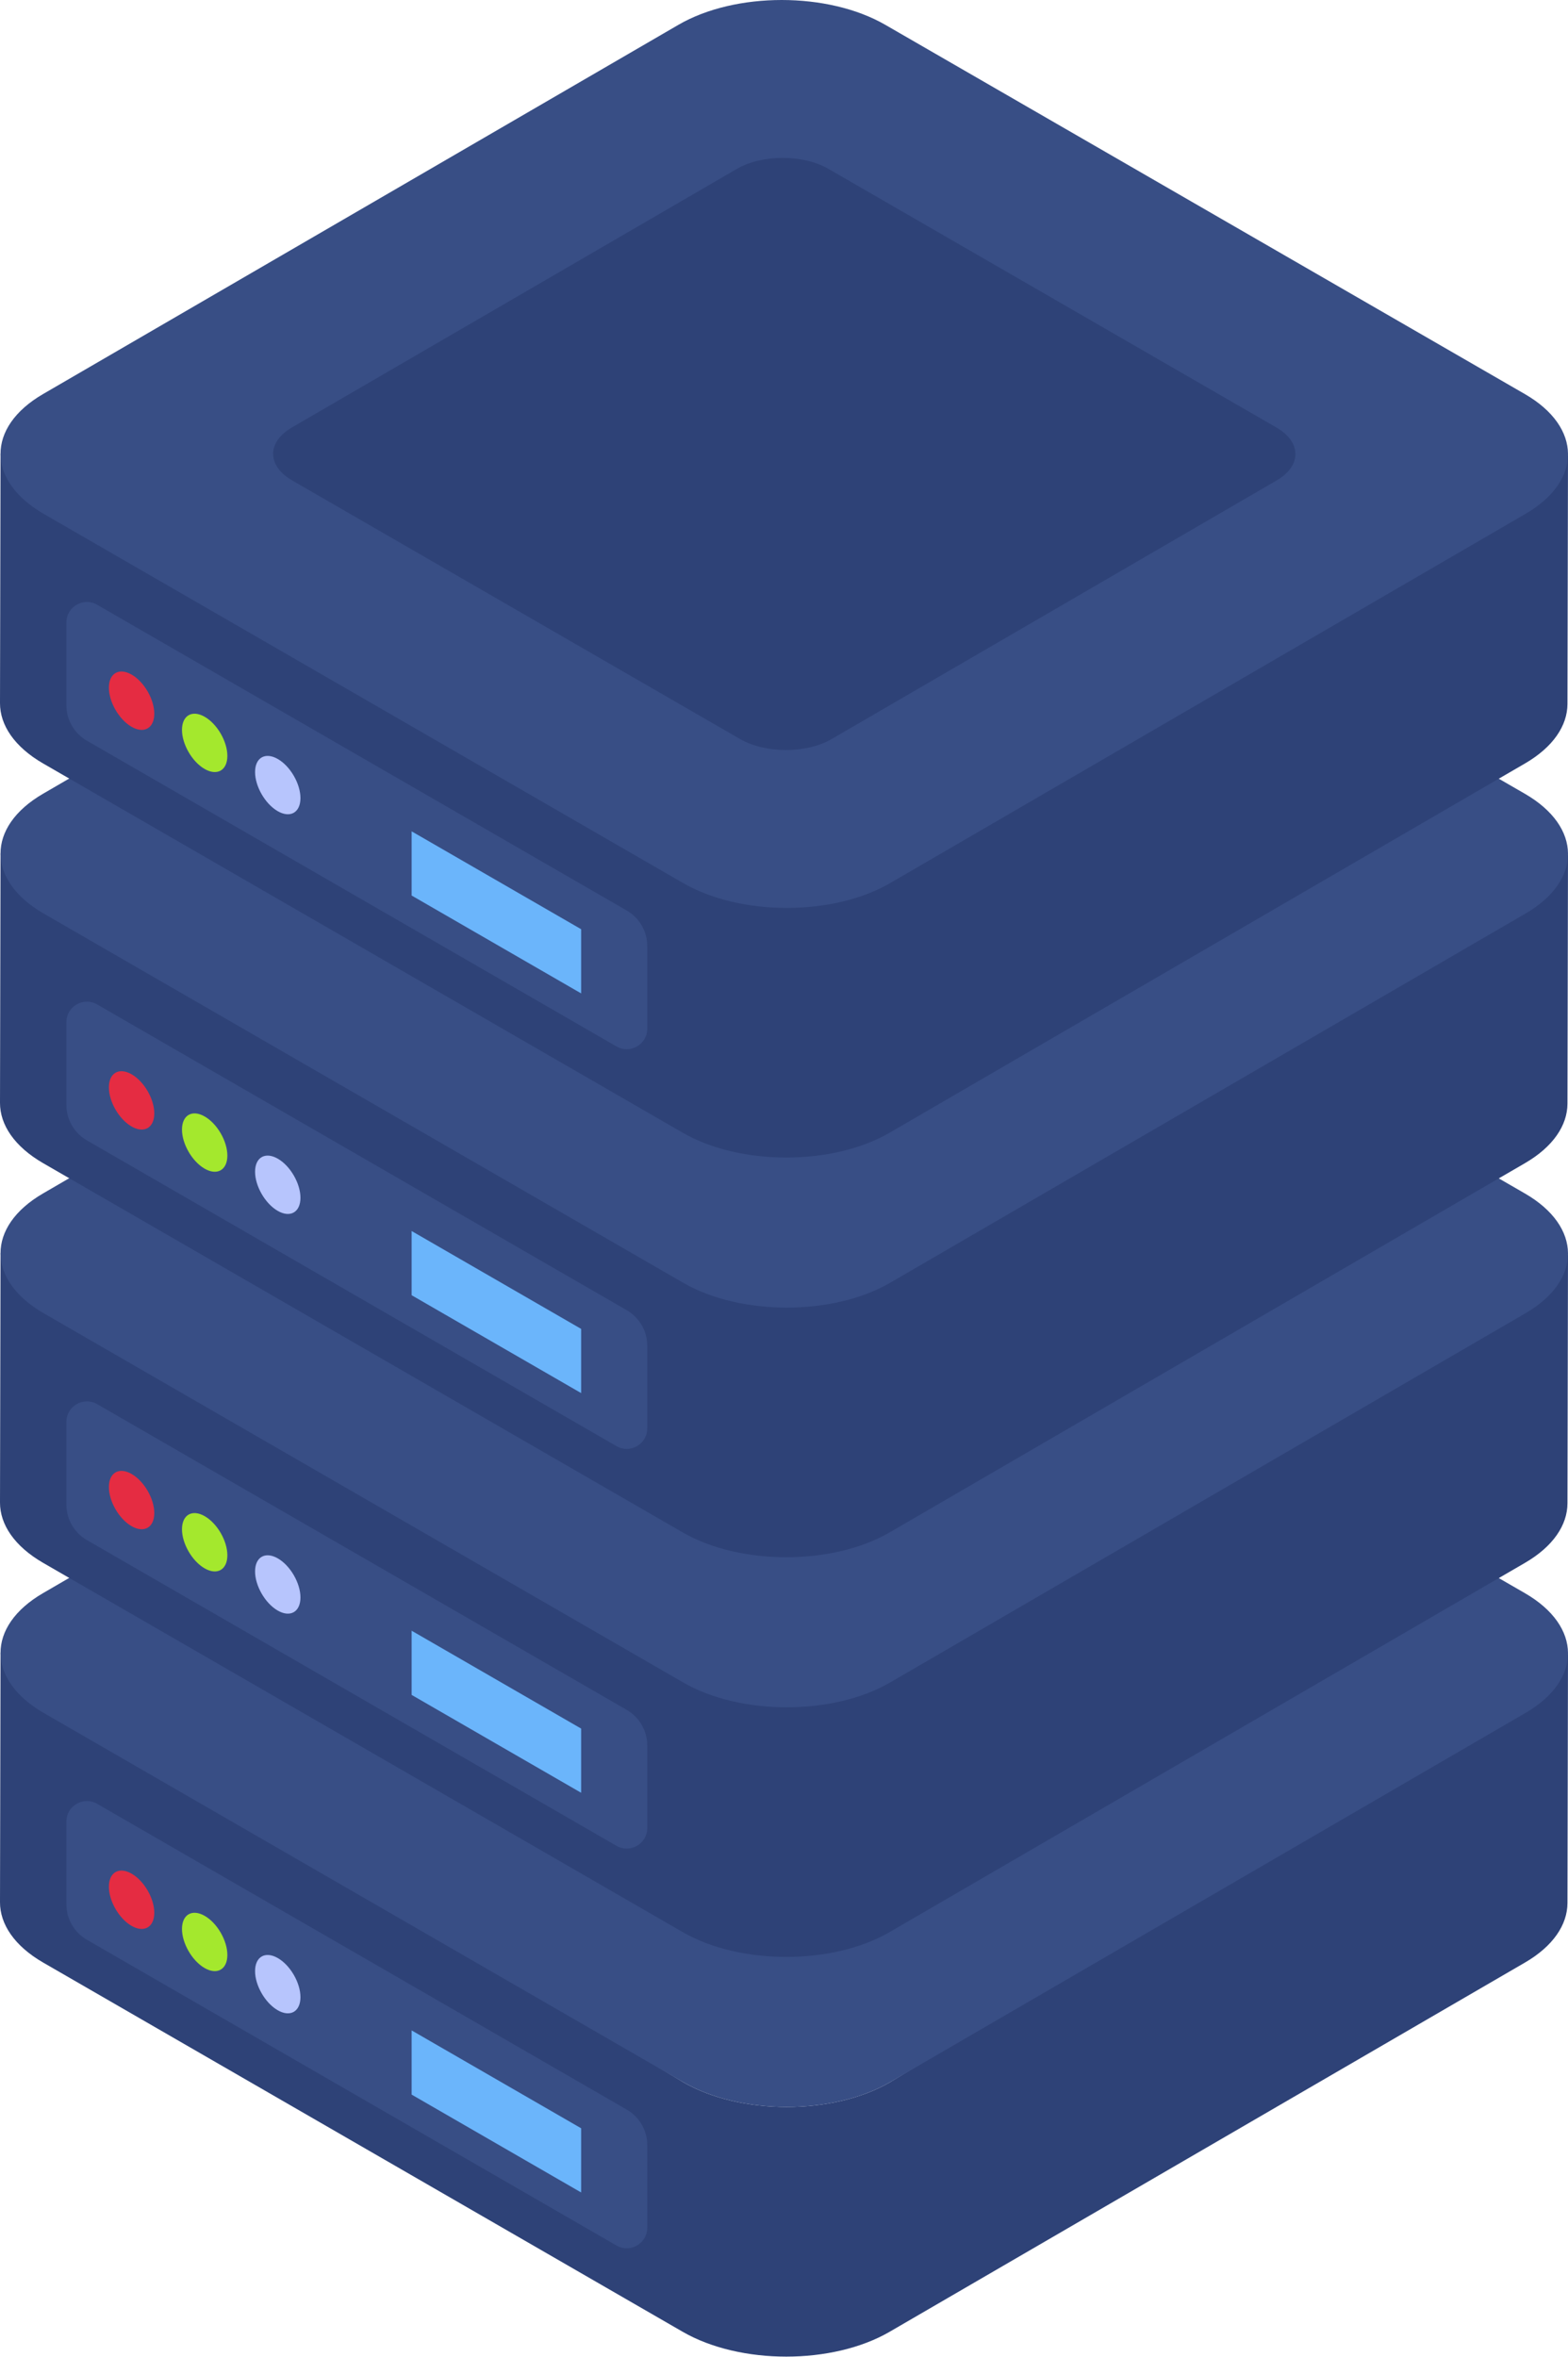 <svg width="300" height="451" viewBox="0 0 300 451" fill="none" xmlns="http://www.w3.org/2000/svg">
<path d="M299.999 316.352L299.895 364.11C299.886 368.234 297.175 372.35 291.763 375.493L170.204 446.138C159.308 452.467 141.585 452.472 130.619 446.138L8.265 375.497C2.745 372.31 -0.01 368.131 2.58385e-05 363.952L0.103 316.219C0.103 320.383 130.718 398.38 130.718 398.38C141.688 404.71 159.411 404.71 170.307 398.375C170.307 398.375 299.989 320.472 299.999 316.352Z" fill="#2E4277"/>
<path d="M119.908 403.622L18.592 345.124C15.973 343.612 12.699 345.502 12.699 348.526V364.329C12.699 367.136 14.197 369.73 16.628 371.133L117.944 429.627C120.563 431.139 123.837 429.249 123.837 426.225V410.426C123.837 407.619 122.339 405.025 119.908 403.622Z" fill="#384E85"/>
<path d="M291.737 304.806C302.704 311.138 302.762 321.402 291.866 327.734L170.306 398.377C159.41 404.709 141.687 404.711 130.72 398.379L8.365 327.737C-2.603 321.405 -2.657 311.139 8.239 304.807L129.799 234.164C140.695 227.832 158.414 227.832 169.381 234.164L291.737 304.806Z" fill="#384E85"/>
<path d="M244.194 311.2C249.045 314.001 249.067 318.539 244.248 321.34L159.111 370.816C154.291 373.617 146.455 373.619 141.604 370.818L55.911 321.343C51.059 318.542 51.034 314.001 55.854 311.2L140.99 261.725C145.81 258.924 153.649 258.924 158.5 261.724L244.194 311.2Z" fill="#2E4277"/>
<path d="M25.192 358.491C27.59 359.876 29.525 363.226 29.517 365.982C29.509 368.738 27.562 369.852 25.163 368.467C22.765 367.082 20.827 363.726 20.835 360.97C20.843 358.214 22.793 357.106 25.192 358.491Z" fill="#E52C42"/>
<path d="M39.175 366.564C41.571 367.947 43.508 371.3 43.5 374.056C43.492 376.812 41.542 377.923 39.147 376.54C36.748 375.155 34.811 371.799 34.819 369.043C34.827 366.287 36.777 365.179 39.175 366.564Z" fill="#A4E82D"/>
<path d="M53.159 374.638C55.554 376.02 57.492 379.373 57.484 382.129C57.476 384.885 55.526 385.996 53.13 384.613C50.732 383.229 48.794 379.873 48.802 377.117C48.81 374.361 50.76 373.253 53.159 374.638Z" fill="#B7C5FD"/>
<path d="M111.187 407.199L78.756 388.474V400.756L111.187 419.48V407.199Z" fill="#6BB5FB"/>
<path d="M299.999 239.88L299.895 287.638C299.886 291.763 297.175 295.878 291.763 299.021L170.204 369.666C159.308 375.996 141.585 376.001 130.619 369.666L8.265 299.026C2.745 295.839 -0.01 291.66 2.58385e-05 287.481L0.103 239.747C0.103 243.912 130.718 321.908 130.718 321.908C141.688 328.238 159.411 328.238 170.307 321.903C170.307 321.903 299.989 244 299.999 239.88Z" fill="#2E4277"/>
<path d="M119.908 327.15L18.592 268.652C15.973 267.14 12.699 269.03 12.699 272.054V287.857C12.699 290.664 14.197 293.258 16.628 294.662L117.944 353.155C120.563 354.668 123.837 352.777 123.837 349.753V333.954C123.837 331.147 122.339 328.554 119.908 327.15Z" fill="#384E85"/>
<path d="M291.737 228.334C302.704 234.666 302.762 244.93 291.866 251.262L170.306 321.905C159.41 328.237 141.687 328.239 130.72 321.907L8.365 251.265C-2.603 244.933 -2.657 234.668 8.239 228.335L129.799 157.693C140.695 151.36 158.414 151.36 169.381 157.692L291.737 228.334Z" fill="#384E85"/>
<path d="M244.194 234.728C249.045 237.529 249.067 242.068 244.248 244.869L159.111 294.345C154.291 297.146 146.455 297.147 141.604 294.347L55.911 244.871C51.059 242.07 51.034 237.53 55.854 234.729L140.99 185.253C145.81 182.452 153.649 182.452 158.5 185.253L244.194 234.728Z" fill="#2E4277"/>
<path d="M25.192 282.019C27.59 283.404 29.525 286.754 29.517 289.511C29.509 292.267 27.562 293.38 25.163 291.995C22.765 290.61 20.827 287.254 20.835 284.498C20.843 281.742 22.793 280.634 25.192 282.019Z" fill="#E52C42"/>
<path d="M39.175 290.093C41.571 291.476 43.508 294.828 43.5 297.584C43.492 300.34 41.542 301.451 39.147 300.068C36.748 298.684 34.811 295.328 34.819 292.572C34.827 289.815 36.777 288.708 39.175 290.093Z" fill="#A4E82D"/>
<path d="M53.159 298.166C55.554 299.549 57.492 302.901 57.484 305.657C57.476 308.413 55.526 309.525 53.13 308.142C50.732 306.757 48.794 303.401 48.802 300.645C48.81 297.889 50.76 296.781 53.159 298.166Z" fill="#B7C5FD"/>
<path d="M111.187 330.727L78.756 312.003V324.285L111.187 343.008V330.727Z" fill="#6BB5FB"/>
<path d="M299.999 163.408L299.895 211.166C299.886 215.291 297.175 219.406 291.763 222.549L170.204 293.194C159.308 299.524 141.585 299.529 130.619 293.194L8.265 222.554C2.745 219.367 -0.01 215.188 2.58385e-05 211.009L0.103 163.276C0.103 167.44 130.718 245.436 130.718 245.436C141.688 251.766 159.411 251.766 170.307 245.431C170.307 245.431 299.989 167.528 299.999 163.408Z" fill="#2E4277"/>
<path d="M119.908 250.678L18.592 192.18C15.973 190.668 12.699 192.558 12.699 195.583V211.385C12.699 214.193 14.197 216.786 16.628 218.19L117.944 276.684C120.563 278.196 123.837 276.306 123.837 273.281V257.483C123.837 254.676 122.339 252.082 119.908 250.678Z" fill="#384E85"/>
<path d="M291.737 151.863C302.704 158.195 302.762 168.458 291.866 174.79L170.306 245.433C159.41 251.765 141.687 251.767 130.72 245.435L8.365 174.793C-2.603 168.461 -2.657 158.196 8.239 151.864L129.799 81.221C140.695 74.889 158.414 74.889 169.381 81.221L291.737 151.863Z" fill="#384E85"/>
<path d="M244.194 158.256C249.045 161.057 249.067 165.596 244.248 168.397L159.111 217.873C154.291 220.674 146.455 220.676 141.604 217.875L55.911 168.4C51.059 165.599 51.034 161.058 55.854 158.257L140.99 108.781C145.81 105.98 153.649 105.98 158.5 108.781L244.194 158.256Z" fill="#2E4277"/>
<path d="M25.192 205.547C27.59 206.932 29.525 210.283 29.517 213.039C29.509 215.795 27.562 216.908 25.163 215.523C22.765 214.139 20.827 210.783 20.835 208.027C20.843 205.27 22.793 204.163 25.192 205.547Z" fill="#E52C42"/>
<path d="M39.175 213.621C41.571 215.004 43.508 218.356 43.5 221.112C43.492 223.868 41.542 224.98 39.147 223.597C36.748 222.212 34.811 218.856 34.819 216.1C34.827 213.344 36.777 212.236 39.175 213.621Z" fill="#A4E82D"/>
<path d="M53.159 221.694C55.554 223.077 57.492 226.43 57.484 229.186C57.476 231.942 55.526 233.053 53.13 231.67C50.732 230.285 48.794 226.929 48.802 224.173C48.81 221.417 50.76 220.309 53.159 221.694Z" fill="#B7C5FD"/>
<path d="M111.187 254.255L78.756 235.531V247.813L111.187 266.537V254.255Z" fill="#6BB5FB"/>
<path d="M299.999 86.936L299.895 134.694C299.886 138.819 297.175 142.934 291.763 146.077L170.204 216.722C159.308 223.052 141.585 223.057 130.619 216.722L8.265 146.082C2.745 142.895 -0.01 138.716 2.58385e-05 134.537L0.103 86.804C0.103 90.968 130.718 168.965 130.718 168.965C141.688 175.294 159.411 175.294 170.307 168.96C170.307 168.96 299.989 91.056 299.999 86.936Z" fill="#2E4277"/>
<path d="M119.908 174.207L18.592 115.709C15.973 114.197 12.699 116.087 12.699 119.111V134.914C12.699 137.721 14.197 140.315 16.628 141.718L117.944 200.212C120.563 201.724 123.837 199.834 123.837 196.81V181.011C123.837 178.204 122.339 175.61 119.908 174.207Z" fill="#384E85"/>
<path d="M291.737 75.391C302.704 81.723 302.762 91.987 291.866 98.319L170.306 168.962C159.41 175.294 141.687 175.296 130.72 168.964L8.365 98.322C-2.603 91.99 -2.657 81.724 8.239 75.392L129.799 4.749C140.695 -1.583 158.414 -1.583 169.381 4.749L291.737 75.391Z" fill="#384E85"/>
<path d="M244.194 81.784C249.045 84.585 249.067 89.124 244.248 91.925L159.111 141.401C154.291 144.202 146.455 144.204 141.604 141.403L55.911 91.928C51.059 89.127 51.034 84.586 55.854 81.785L140.99 32.309C145.81 29.509 153.649 29.508 158.5 32.309L244.194 81.784Z" fill="#2E4277"/>
<path d="M25.192 129.076C27.59 130.461 29.525 133.811 29.517 136.567C29.509 139.323 27.562 140.436 25.163 139.052C22.765 137.667 20.827 134.311 20.835 131.555C20.843 128.799 22.793 127.691 25.192 129.076Z" fill="#E52C42"/>
<path d="M39.175 137.149C41.571 138.532 43.508 141.884 43.5 144.64C43.492 147.397 41.542 148.508 39.147 147.125C36.748 145.74 34.811 142.384 34.819 139.628C34.827 136.872 36.777 135.764 39.175 137.149Z" fill="#A4E82D"/>
<path d="M53.159 145.222C55.554 146.605 57.492 149.958 57.484 152.714C57.476 155.47 55.526 156.581 53.13 155.198C50.732 153.813 48.794 150.457 48.802 147.701C48.81 144.945 50.76 143.838 53.159 145.222Z" fill="#B7C5FD"/>
<path d="M111.187 177.784L78.756 159.059V171.341L111.187 190.065V177.784Z" fill="#6BB5FB"/>
</svg>
